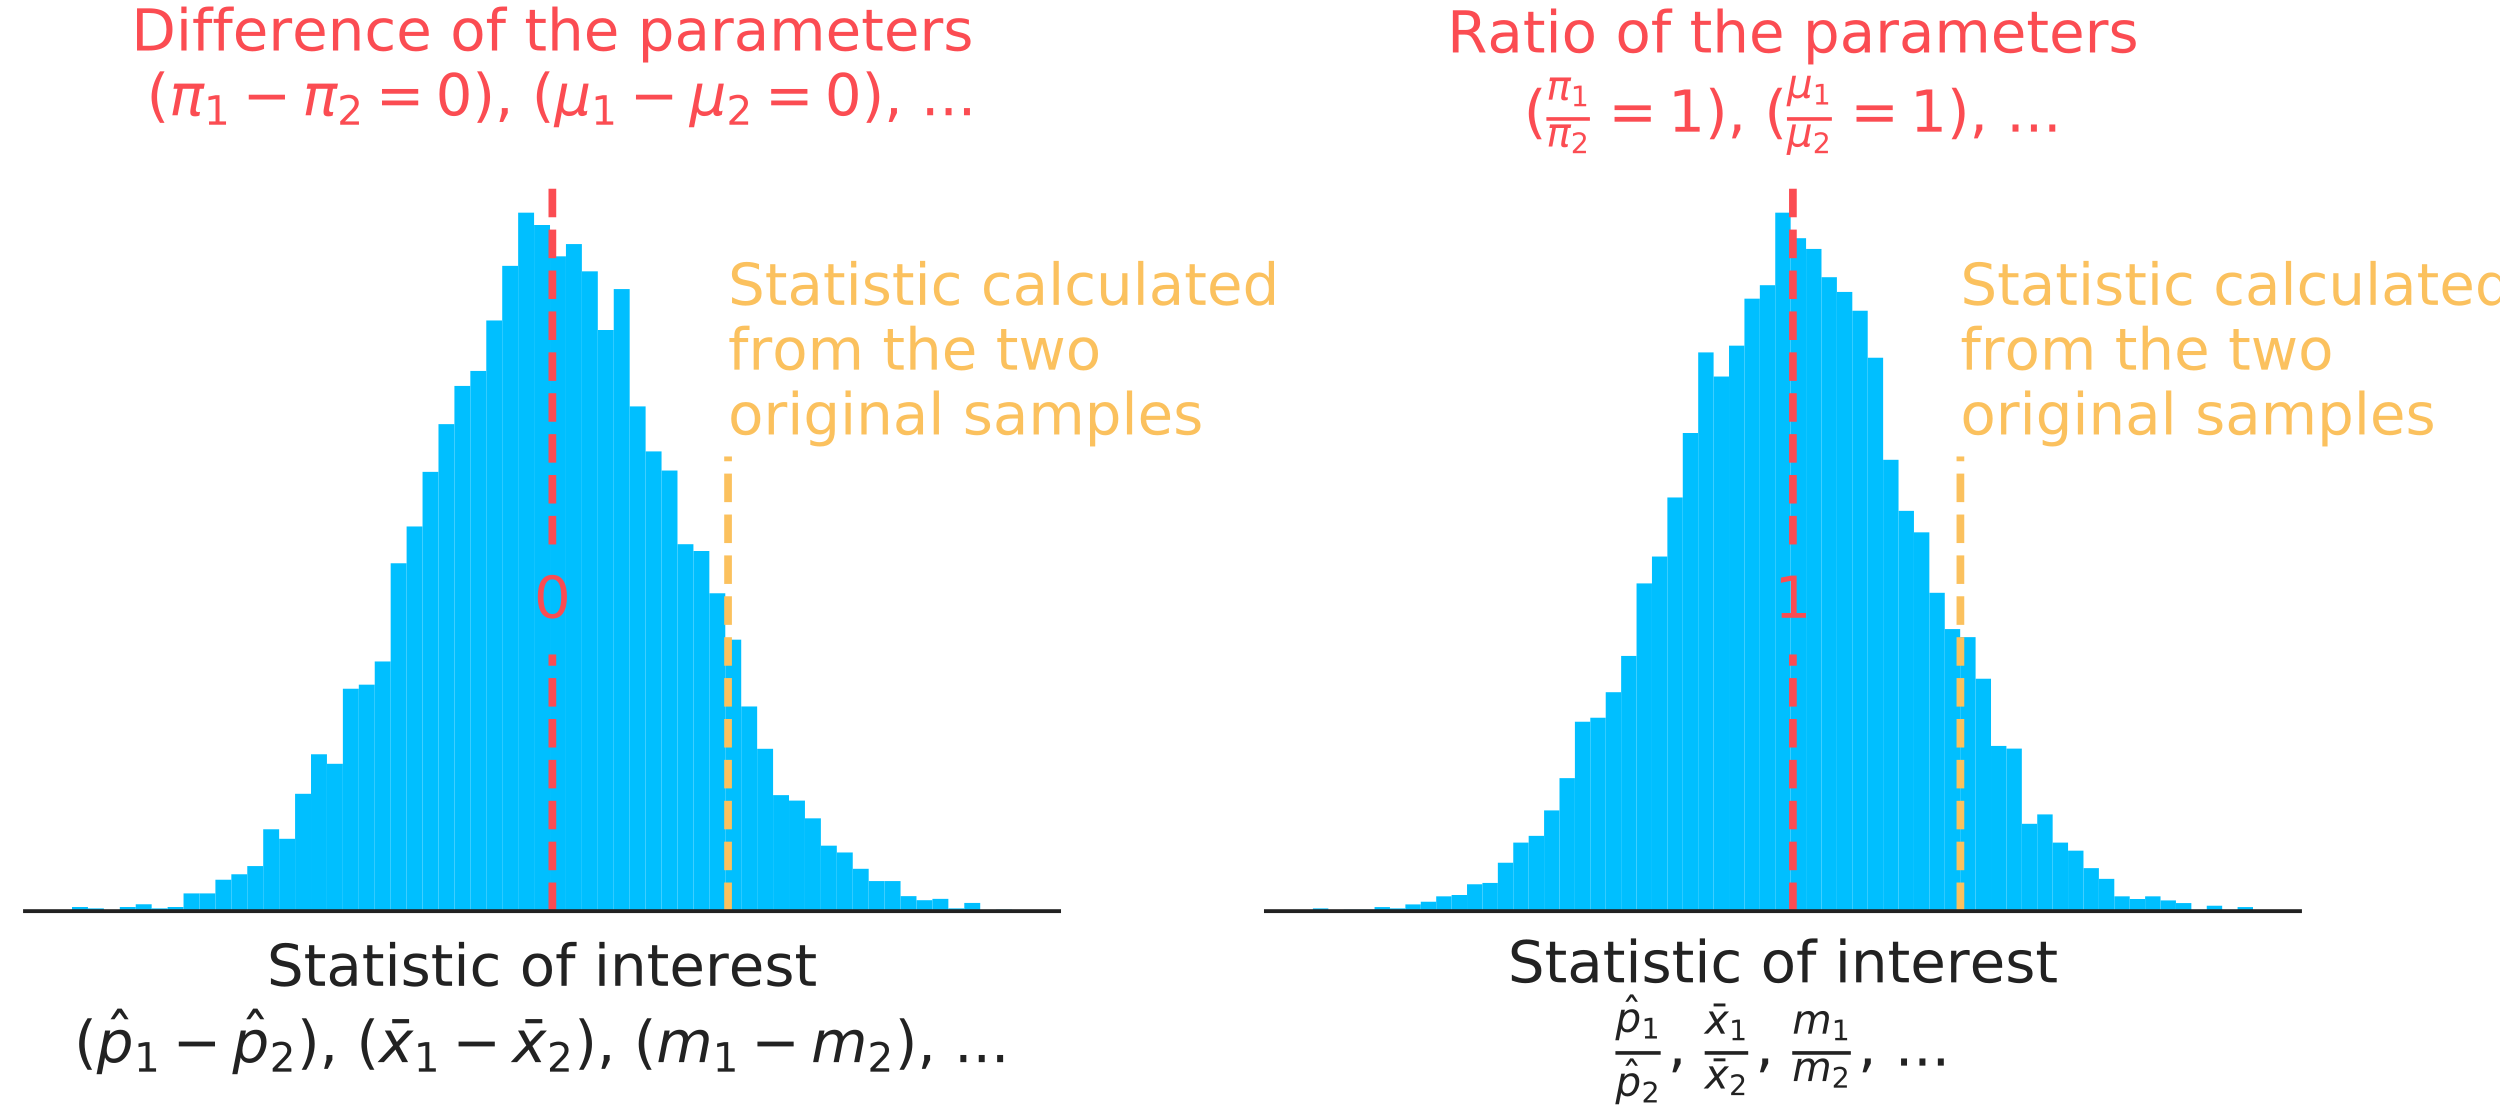 <?xml version="1.0" encoding="utf-8" standalone="no"?>
<!DOCTYPE svg PUBLIC "-//W3C//DTD SVG 1.1//EN"
  "http://www.w3.org/Graphics/SVG/1.1/DTD/svg11.dtd">
<!-- Created with matplotlib (http://matplotlib.org/) -->
<svg height="288pt" version="1.1" viewBox="0 0 648 288" width="648pt" xmlns="http://www.w3.org/2000/svg" xmlns:xlink="http://www.w3.org/1999/xlink">
 <defs>
  <style type="text/css">
*{stroke-linecap:butt;stroke-linejoin:round;}
  </style>
 </defs>
 <g id="figure_1">
  <g id="patch_1">
   <path d="M 0 288 
L 648 288 
L 648 0 
L 0 0 
z
" style="fill:none;"/>
  </g>
  <g id="axes_1">
   <g id="patch_2">
    <path d="M 6.48 236.16 
L 274.516 236.16 
L 274.516 46.08 
L 6.48 46.08 
z
" style="fill:none;"/>
   </g>
   <g id="patch_3">
    <path clip-path="url(#pf63979ae1a)" d="M 18.663 236.16 
L 22.793 236.16 
L 22.793 235.099 
L 18.663 235.099 
z
" style="fill:#00bfff;"/>
   </g>
   <g id="patch_4">
    <path clip-path="url(#pf63979ae1a)" d="M 22.793 236.16 
L 26.923 236.16 
L 26.923 235.453 
L 22.793 235.453 
z
" style="fill:#00bfff;"/>
   </g>
   <g id="patch_5">
    <path clip-path="url(#pf63979ae1a)" d="M 26.923 236.16 
L 31.053 236.16 
L 31.053 236.16 
L 26.923 236.16 
z
" style="fill:#00bfff;"/>
   </g>
   <g id="patch_6">
    <path clip-path="url(#pf63979ae1a)" d="M 31.053 236.16 
L 35.183 236.16 
L 35.183 235.099 
L 31.053 235.099 
z
" style="fill:#00bfff;"/>
   </g>
   <g id="patch_7">
    <path clip-path="url(#pf63979ae1a)" d="M 35.183 236.16 
L 39.313 236.16 
L 39.313 234.392 
L 35.183 234.392 
z
" style="fill:#00bfff;"/>
   </g>
   <g id="patch_8">
    <path clip-path="url(#pf63979ae1a)" d="M 39.313 236.16 
L 43.443 236.16 
L 43.443 235.453 
L 39.313 235.453 
z
" style="fill:#00bfff;"/>
   </g>
   <g id="patch_9">
    <path clip-path="url(#pf63979ae1a)" d="M 43.443 236.16 
L 47.573 236.16 
L 47.573 235.099 
L 43.443 235.099 
z
" style="fill:#00bfff;"/>
   </g>
   <g id="patch_10">
    <path clip-path="url(#pf63979ae1a)" d="M 47.573 236.16 
L 51.703 236.16 
L 51.703 231.564 
L 47.573 231.564 
z
" style="fill:#00bfff;"/>
   </g>
   <g id="patch_11">
    <path clip-path="url(#pf63979ae1a)" d="M 51.703 236.16 
L 55.833 236.16 
L 55.833 231.564 
L 51.703 231.564 
z
" style="fill:#00bfff;"/>
   </g>
   <g id="patch_12">
    <path clip-path="url(#pf63979ae1a)" d="M 55.833 236.16 
L 59.963 236.16 
L 59.963 228.028 
L 55.833 228.028 
z
" style="fill:#00bfff;"/>
   </g>
   <g id="patch_13">
    <path clip-path="url(#pf63979ae1a)" d="M 59.963 236.16 
L 64.093 236.16 
L 64.093 226.614 
L 59.963 226.614 
z
" style="fill:#00bfff;"/>
   </g>
   <g id="patch_14">
    <path clip-path="url(#pf63979ae1a)" d="M 64.093 236.16 
L 68.223 236.16 
L 68.223 224.492 
L 64.093 224.492 
z
" style="fill:#00bfff;"/>
   </g>
   <g id="patch_15">
    <path clip-path="url(#pf63979ae1a)" d="M 68.223 236.16 
L 72.353 236.16 
L 72.353 214.946 
L 68.223 214.946 
z
" style="fill:#00bfff;"/>
   </g>
   <g id="patch_16">
    <path clip-path="url(#pf63979ae1a)" d="M 72.353 236.16 
L 76.483 236.16 
L 76.483 217.421 
L 72.353 217.421 
z
" style="fill:#00bfff;"/>
   </g>
   <g id="patch_17">
    <path clip-path="url(#pf63979ae1a)" d="M 76.483 236.16 
L 80.613 236.16 
L 80.613 205.753 
L 76.483 205.753 
z
" style="fill:#00bfff;"/>
   </g>
   <g id="patch_18">
    <path clip-path="url(#pf63979ae1a)" d="M 80.613 236.16 
L 84.743 236.16 
L 84.743 195.499 
L 80.613 195.499 
z
" style="fill:#00bfff;"/>
   </g>
   <g id="patch_19">
    <path clip-path="url(#pf63979ae1a)" d="M 84.743 236.16 
L 88.873 236.16 
L 88.873 197.974 
L 84.743 197.974 
z
" style="fill:#00bfff;"/>
   </g>
   <g id="patch_20">
    <path clip-path="url(#pf63979ae1a)" d="M 88.873 236.16 
L 93.003 236.16 
L 93.003 178.528 
L 88.873 178.528 
z
" style="fill:#00bfff;"/>
   </g>
   <g id="patch_21">
    <path clip-path="url(#pf63979ae1a)" d="M 93.003 236.16 
L 97.133 236.16 
L 97.133 177.467 
L 93.003 177.467 
z
" style="fill:#00bfff;"/>
   </g>
   <g id="patch_22">
    <path clip-path="url(#pf63979ae1a)" d="M 97.133 236.16 
L 101.263 236.16 
L 101.263 171.456 
L 97.133 171.456 
z
" style="fill:#00bfff;"/>
   </g>
   <g id="patch_23">
    <path clip-path="url(#pf63979ae1a)" d="M 101.263 236.16 
L 105.393 236.16 
L 105.393 145.999 
L 101.263 145.999 
z
" style="fill:#00bfff;"/>
   </g>
   <g id="patch_24">
    <path clip-path="url(#pf63979ae1a)" d="M 105.393 236.16 
L 109.523 236.16 
L 109.523 136.453 
L 105.393 136.453 
z
" style="fill:#00bfff;"/>
   </g>
   <g id="patch_25">
    <path clip-path="url(#pf63979ae1a)" d="M 109.523 236.16 
L 113.653 236.16 
L 113.653 122.31 
L 109.523 122.31 
z
" style="fill:#00bfff;"/>
   </g>
   <g id="patch_26">
    <path clip-path="url(#pf63979ae1a)" d="M 113.653 236.16 
L 117.783 236.16 
L 117.783 109.935 
L 113.653 109.935 
z
" style="fill:#00bfff;"/>
   </g>
   <g id="patch_27">
    <path clip-path="url(#pf63979ae1a)" d="M 117.783 236.16 
L 121.913 236.16 
L 121.913 100.035 
L 117.783 100.035 
z
" style="fill:#00bfff;"/>
   </g>
   <g id="patch_28">
    <path clip-path="url(#pf63979ae1a)" d="M 121.913 236.16 
L 126.043 236.16 
L 126.043 96.146 
L 121.913 96.146 
z
" style="fill:#00bfff;"/>
   </g>
   <g id="patch_29">
    <path clip-path="url(#pf63979ae1a)" d="M 126.043 236.16 
L 130.173 236.16 
L 130.173 83.064 
L 126.043 83.064 
z
" style="fill:#00bfff;"/>
   </g>
   <g id="patch_30">
    <path clip-path="url(#pf63979ae1a)" d="M 130.173 236.16 
L 134.303 236.16 
L 134.303 68.921 
L 130.173 68.921 
z
" style="fill:#00bfff;"/>
   </g>
   <g id="patch_31">
    <path clip-path="url(#pf63979ae1a)" d="M 134.303 236.16 
L 138.433 236.16 
L 138.433 55.131 
L 134.303 55.131 
z
" style="fill:#00bfff;"/>
   </g>
   <g id="patch_32">
    <path clip-path="url(#pf63979ae1a)" d="M 138.433 236.16 
L 142.563 236.16 
L 142.563 58.314 
L 138.433 58.314 
z
" style="fill:#00bfff;"/>
   </g>
   <g id="patch_33">
    <path clip-path="url(#pf63979ae1a)" d="M 142.563 236.16 
L 146.693 236.16 
L 146.693 66.446 
L 142.563 66.446 
z
" style="fill:#00bfff;"/>
   </g>
   <g id="patch_34">
    <path clip-path="url(#pf63979ae1a)" d="M 146.693 236.16 
L 150.823 236.16 
L 150.823 63.264 
L 146.693 63.264 
z
" style="fill:#00bfff;"/>
   </g>
   <g id="patch_35">
    <path clip-path="url(#pf63979ae1a)" d="M 150.823 236.16 
L 154.953 236.16 
L 154.953 70.335 
L 150.823 70.335 
z
" style="fill:#00bfff;"/>
   </g>
   <g id="patch_36">
    <path clip-path="url(#pf63979ae1a)" d="M 154.953 236.16 
L 159.083 236.16 
L 159.083 85.539 
L 154.953 85.539 
z
" style="fill:#00bfff;"/>
   </g>
   <g id="patch_37">
    <path clip-path="url(#pf63979ae1a)" d="M 159.083 236.16 
L 163.213 236.16 
L 163.213 74.931 
L 159.083 74.931 
z
" style="fill:#00bfff;"/>
   </g>
   <g id="patch_38">
    <path clip-path="url(#pf63979ae1a)" d="M 163.213 236.16 
L 167.343 236.16 
L 167.343 105.339 
L 163.213 105.339 
z
" style="fill:#00bfff;"/>
   </g>
   <g id="patch_39">
    <path clip-path="url(#pf63979ae1a)" d="M 167.343 236.16 
L 171.473 236.16 
L 171.473 117.006 
L 167.343 117.006 
z
" style="fill:#00bfff;"/>
   </g>
   <g id="patch_40">
    <path clip-path="url(#pf63979ae1a)" d="M 171.473 236.16 
L 175.603 236.16 
L 175.603 121.956 
L 171.473 121.956 
z
" style="fill:#00bfff;"/>
   </g>
   <g id="patch_41">
    <path clip-path="url(#pf63979ae1a)" d="M 175.603 236.16 
L 179.733 236.16 
L 179.733 141.049 
L 175.603 141.049 
z
" style="fill:#00bfff;"/>
   </g>
   <g id="patch_42">
    <path clip-path="url(#pf63979ae1a)" d="M 179.733 236.16 
L 183.863 236.16 
L 183.863 142.817 
L 179.733 142.817 
z
" style="fill:#00bfff;"/>
   </g>
   <g id="patch_43">
    <path clip-path="url(#pf63979ae1a)" d="M 183.863 236.16 
L 187.993 236.16 
L 187.993 153.778 
L 183.863 153.778 
z
" style="fill:#00bfff;"/>
   </g>
   <g id="patch_44">
    <path clip-path="url(#pf63979ae1a)" d="M 187.993 236.16 
L 192.123 236.16 
L 192.123 165.799 
L 187.993 165.799 
z
" style="fill:#00bfff;"/>
   </g>
   <g id="patch_45">
    <path clip-path="url(#pf63979ae1a)" d="M 192.123 236.16 
L 196.253 236.16 
L 196.253 183.124 
L 192.123 183.124 
z
" style="fill:#00bfff;"/>
   </g>
   <g id="patch_46">
    <path clip-path="url(#pf63979ae1a)" d="M 196.253 236.16 
L 200.383 236.16 
L 200.383 194.085 
L 196.253 194.085 
z
" style="fill:#00bfff;"/>
   </g>
   <g id="patch_47">
    <path clip-path="url(#pf63979ae1a)" d="M 200.383 236.16 
L 204.513 236.16 
L 204.513 206.106 
L 200.383 206.106 
z
" style="fill:#00bfff;"/>
   </g>
   <g id="patch_48">
    <path clip-path="url(#pf63979ae1a)" d="M 204.513 236.16 
L 208.643 236.16 
L 208.643 207.521 
L 204.513 207.521 
z
" style="fill:#00bfff;"/>
   </g>
   <g id="patch_49">
    <path clip-path="url(#pf63979ae1a)" d="M 208.643 236.16 
L 212.773 236.16 
L 212.773 212.117 
L 208.643 212.117 
z
" style="fill:#00bfff;"/>
   </g>
   <g id="patch_50">
    <path clip-path="url(#pf63979ae1a)" d="M 212.773 236.16 
L 216.903 236.16 
L 216.903 219.189 
L 212.773 219.189 
z
" style="fill:#00bfff;"/>
   </g>
   <g id="patch_51">
    <path clip-path="url(#pf63979ae1a)" d="M 216.903 236.16 
L 221.033 236.16 
L 221.033 220.956 
L 216.903 220.956 
z
" style="fill:#00bfff;"/>
   </g>
   <g id="patch_52">
    <path clip-path="url(#pf63979ae1a)" d="M 221.033 236.16 
L 225.163 236.16 
L 225.163 225.199 
L 221.033 225.199 
z
" style="fill:#00bfff;"/>
   </g>
   <g id="patch_53">
    <path clip-path="url(#pf63979ae1a)" d="M 225.163 236.16 
L 229.293 236.16 
L 229.293 228.381 
L 225.163 228.381 
z
" style="fill:#00bfff;"/>
   </g>
   <g id="patch_54">
    <path clip-path="url(#pf63979ae1a)" d="M 229.293 236.16 
L 233.423 236.16 
L 233.423 228.381 
L 229.293 228.381 
z
" style="fill:#00bfff;"/>
   </g>
   <g id="patch_55">
    <path clip-path="url(#pf63979ae1a)" d="M 233.423 236.16 
L 237.553 236.16 
L 237.553 232.271 
L 233.423 232.271 
z
" style="fill:#00bfff;"/>
   </g>
   <g id="patch_56">
    <path clip-path="url(#pf63979ae1a)" d="M 237.553 236.16 
L 241.683 236.16 
L 241.683 233.331 
L 237.553 233.331 
z
" style="fill:#00bfff;"/>
   </g>
   <g id="patch_57">
    <path clip-path="url(#pf63979ae1a)" d="M 241.683 236.16 
L 245.813 236.16 
L 245.813 232.978 
L 241.683 232.978 
z
" style="fill:#00bfff;"/>
   </g>
   <g id="patch_58">
    <path clip-path="url(#pf63979ae1a)" d="M 245.813 236.16 
L 249.943 236.16 
L 249.943 235.453 
L 245.813 235.453 
z
" style="fill:#00bfff;"/>
   </g>
   <g id="patch_59">
    <path clip-path="url(#pf63979ae1a)" d="M 249.943 236.16 
L 254.073 236.16 
L 254.073 234.039 
L 249.943 234.039 
z
" style="fill:#00bfff;"/>
   </g>
   <g id="patch_60">
    <path clip-path="url(#pf63979ae1a)" d="M 254.073 236.16 
L 258.203 236.16 
L 258.203 236.16 
L 254.073 236.16 
z
" style="fill:#00bfff;"/>
   </g>
   <g id="patch_61">
    <path clip-path="url(#pf63979ae1a)" d="M 258.203 236.16 
L 262.333 236.16 
L 262.333 235.806 
L 258.203 235.806 
z
" style="fill:#00bfff;"/>
   </g>
   <g id="matplotlib.axis_1">
    <g id="text_1">
     <!-- Statistic of interest -->
     <defs>
      <path d="M 53.516 70.516 
L 53.516 60.891 
Q 47.906 63.578 42.922 64.891 
Q 37.938 66.219 33.297 66.219 
Q 25.25 66.219 20.875 63.094 
Q 16.5 59.969 16.5 54.203 
Q 16.5 49.359 19.406 46.891 
Q 22.312 44.438 30.422 42.922 
L 36.375 41.703 
Q 47.406 39.594 52.656 34.297 
Q 57.906 29 57.906 20.125 
Q 57.906 9.516 50.797 4.047 
Q 43.703 -1.422 29.984 -1.422 
Q 24.812 -1.422 18.969 -0.25 
Q 13.141 0.922 6.891 3.219 
L 6.891 13.375 
Q 12.891 10.016 18.656 8.297 
Q 24.422 6.594 29.984 6.594 
Q 38.422 6.594 43.016 9.906 
Q 47.609 13.234 47.609 19.391 
Q 47.609 24.75 44.312 27.781 
Q 41.016 30.812 33.5 32.328 
L 27.484 33.5 
Q 16.453 35.688 11.516 40.375 
Q 6.594 45.062 6.594 53.422 
Q 6.594 63.094 13.406 68.656 
Q 20.219 74.219 32.172 74.219 
Q 37.312 74.219 42.625 73.281 
Q 47.953 72.359 53.516 70.516 
z
" id="DejaVuSans-53"/>
      <path d="M 18.312 70.219 
L 18.312 54.688 
L 36.812 54.688 
L 36.812 47.703 
L 18.312 47.703 
L 18.312 18.016 
Q 18.312 11.328 20.141 9.422 
Q 21.969 7.516 27.594 7.516 
L 36.812 7.516 
L 36.812 0 
L 27.594 0 
Q 17.188 0 13.234 3.875 
Q 9.281 7.766 9.281 18.016 
L 9.281 47.703 
L 2.688 47.703 
L 2.688 54.688 
L 9.281 54.688 
L 9.281 70.219 
z
" id="DejaVuSans-74"/>
      <path d="M 34.281 27.484 
Q 23.391 27.484 19.188 25 
Q 14.984 22.516 14.984 16.5 
Q 14.984 11.719 18.141 8.906 
Q 21.297 6.109 26.703 6.109 
Q 34.188 6.109 38.703 11.406 
Q 43.219 16.703 43.219 25.484 
L 43.219 27.484 
z
M 52.203 31.203 
L 52.203 0 
L 43.219 0 
L 43.219 8.297 
Q 40.141 3.328 35.547 0.953 
Q 30.953 -1.422 24.312 -1.422 
Q 15.922 -1.422 10.953 3.297 
Q 6 8.016 6 15.922 
Q 6 25.141 12.172 29.828 
Q 18.359 34.516 30.609 34.516 
L 43.219 34.516 
L 43.219 35.406 
Q 43.219 41.609 39.141 45 
Q 35.062 48.391 27.688 48.391 
Q 23 48.391 18.547 47.266 
Q 14.109 46.141 10.016 43.891 
L 10.016 52.203 
Q 14.938 54.109 19.578 55.047 
Q 24.219 56 28.609 56 
Q 40.484 56 46.344 49.844 
Q 52.203 43.703 52.203 31.203 
z
" id="DejaVuSans-61"/>
      <path d="M 9.422 54.688 
L 18.406 54.688 
L 18.406 0 
L 9.422 0 
z
M 9.422 75.984 
L 18.406 75.984 
L 18.406 64.594 
L 9.422 64.594 
z
" id="DejaVuSans-69"/>
      <path d="M 44.281 53.078 
L 44.281 44.578 
Q 40.484 46.531 36.375 47.5 
Q 32.281 48.484 27.875 48.484 
Q 21.188 48.484 17.844 46.438 
Q 14.5 44.391 14.5 40.281 
Q 14.5 37.156 16.891 35.375 
Q 19.281 33.594 26.516 31.984 
L 29.594 31.297 
Q 39.156 29.25 43.188 25.516 
Q 47.219 21.781 47.219 15.094 
Q 47.219 7.469 41.188 3.016 
Q 35.156 -1.422 24.609 -1.422 
Q 20.219 -1.422 15.453 -0.562 
Q 10.688 0.297 5.422 2 
L 5.422 11.281 
Q 10.406 8.688 15.234 7.391 
Q 20.062 6.109 24.812 6.109 
Q 31.156 6.109 34.562 8.281 
Q 37.984 10.453 37.984 14.406 
Q 37.984 18.062 35.516 20.016 
Q 33.062 21.969 24.703 23.781 
L 21.578 24.516 
Q 13.234 26.266 9.516 29.906 
Q 5.812 33.547 5.812 39.891 
Q 5.812 47.609 11.281 51.797 
Q 16.75 56 26.812 56 
Q 31.781 56 36.172 55.266 
Q 40.578 54.547 44.281 53.078 
z
" id="DejaVuSans-73"/>
      <path d="M 48.781 52.594 
L 48.781 44.188 
Q 44.969 46.297 41.141 47.344 
Q 37.312 48.391 33.406 48.391 
Q 24.656 48.391 19.812 42.844 
Q 14.984 37.312 14.984 27.297 
Q 14.984 17.281 19.812 11.734 
Q 24.656 6.203 33.406 6.203 
Q 37.312 6.203 41.141 7.25 
Q 44.969 8.297 48.781 10.406 
L 48.781 2.094 
Q 45.016 0.344 40.984 -0.531 
Q 36.969 -1.422 32.422 -1.422 
Q 20.062 -1.422 12.781 6.344 
Q 5.516 14.109 5.516 27.297 
Q 5.516 40.672 12.859 48.328 
Q 20.219 56 33.016 56 
Q 37.156 56 41.109 55.141 
Q 45.062 54.297 48.781 52.594 
z
" id="DejaVuSans-63"/>
      <path id="DejaVuSans-20"/>
      <path d="M 30.609 48.391 
Q 23.391 48.391 19.188 42.75 
Q 14.984 37.109 14.984 27.297 
Q 14.984 17.484 19.156 11.844 
Q 23.344 6.203 30.609 6.203 
Q 37.797 6.203 41.984 11.859 
Q 46.188 17.531 46.188 27.297 
Q 46.188 37.016 41.984 42.703 
Q 37.797 48.391 30.609 48.391 
z
M 30.609 56 
Q 42.328 56 49.016 48.375 
Q 55.719 40.766 55.719 27.297 
Q 55.719 13.875 49.016 6.219 
Q 42.328 -1.422 30.609 -1.422 
Q 18.844 -1.422 12.172 6.219 
Q 5.516 13.875 5.516 27.297 
Q 5.516 40.766 12.172 48.375 
Q 18.844 56 30.609 56 
z
" id="DejaVuSans-6f"/>
      <path d="M 37.109 75.984 
L 37.109 68.5 
L 28.516 68.5 
Q 23.688 68.5 21.797 66.547 
Q 19.922 64.594 19.922 59.516 
L 19.922 54.688 
L 34.719 54.688 
L 34.719 47.703 
L 19.922 47.703 
L 19.922 0 
L 10.891 0 
L 10.891 47.703 
L 2.297 47.703 
L 2.297 54.688 
L 10.891 54.688 
L 10.891 58.5 
Q 10.891 67.625 15.141 71.797 
Q 19.391 75.984 28.609 75.984 
z
" id="DejaVuSans-66"/>
      <path d="M 54.891 33.016 
L 54.891 0 
L 45.906 0 
L 45.906 32.719 
Q 45.906 40.484 42.875 44.328 
Q 39.844 48.188 33.797 48.188 
Q 26.516 48.188 22.312 43.547 
Q 18.109 38.922 18.109 30.906 
L 18.109 0 
L 9.078 0 
L 9.078 54.688 
L 18.109 54.688 
L 18.109 46.188 
Q 21.344 51.125 25.703 53.562 
Q 30.078 56 35.797 56 
Q 45.219 56 50.047 50.172 
Q 54.891 44.344 54.891 33.016 
z
" id="DejaVuSans-6e"/>
      <path d="M 56.203 29.594 
L 56.203 25.203 
L 14.891 25.203 
Q 15.484 15.922 20.484 11.062 
Q 25.484 6.203 34.422 6.203 
Q 39.594 6.203 44.453 7.469 
Q 49.312 8.734 54.109 11.281 
L 54.109 2.781 
Q 49.266 0.734 44.188 -0.344 
Q 39.109 -1.422 33.891 -1.422 
Q 20.797 -1.422 13.156 6.188 
Q 5.516 13.812 5.516 26.812 
Q 5.516 40.234 12.766 48.109 
Q 20.016 56 32.328 56 
Q 43.359 56 49.781 48.891 
Q 56.203 41.797 56.203 29.594 
z
M 47.219 32.234 
Q 47.125 39.594 43.094 43.984 
Q 39.062 48.391 32.422 48.391 
Q 24.906 48.391 20.391 44.141 
Q 15.875 39.891 15.188 32.172 
z
" id="DejaVuSans-65"/>
      <path d="M 41.109 46.297 
Q 39.594 47.172 37.812 47.578 
Q 36.031 48 33.891 48 
Q 26.266 48 22.188 43.047 
Q 18.109 38.094 18.109 28.812 
L 18.109 0 
L 9.078 0 
L 9.078 54.688 
L 18.109 54.688 
L 18.109 46.188 
Q 20.953 51.172 25.484 53.578 
Q 30.031 56 36.531 56 
Q 37.453 56 38.578 55.875 
Q 39.703 55.766 41.062 55.516 
z
" id="DejaVuSans-72"/>
     </defs>
     <g style="fill:#222222;" transform="translate(69.191 255.527)scale(0.15 -0.15)">
      <use xlink:href="#DejaVuSans-53"/>
      <use x="63.477" xlink:href="#DejaVuSans-74"/>
      <use x="102.686" xlink:href="#DejaVuSans-61"/>
      <use x="163.965" xlink:href="#DejaVuSans-74"/>
      <use x="203.174" xlink:href="#DejaVuSans-69"/>
      <use x="230.957" xlink:href="#DejaVuSans-73"/>
      <use x="283.057" xlink:href="#DejaVuSans-74"/>
      <use x="322.266" xlink:href="#DejaVuSans-69"/>
      <use x="350.049" xlink:href="#DejaVuSans-63"/>
      <use x="405.029" xlink:href="#DejaVuSans-20"/>
      <use x="436.816" xlink:href="#DejaVuSans-6f"/>
      <use x="497.998" xlink:href="#DejaVuSans-66"/>
      <use x="533.203" xlink:href="#DejaVuSans-20"/>
      <use x="564.99" xlink:href="#DejaVuSans-69"/>
      <use x="592.773" xlink:href="#DejaVuSans-6e"/>
      <use x="656.152" xlink:href="#DejaVuSans-74"/>
      <use x="695.361" xlink:href="#DejaVuSans-65"/>
      <use x="756.885" xlink:href="#DejaVuSans-72"/>
      <use x="797.967" xlink:href="#DejaVuSans-65"/>
      <use x="859.49" xlink:href="#DejaVuSans-73"/>
      <use x="911.59" xlink:href="#DejaVuSans-74"/>
     </g>
     <!-- $(\hat{p}_1-\hat{p}_2)$, $(\bar{x}_1-\bar{x}_2)$, $(m_1-m_2)$, ... -->
     <defs>
      <path d="M 31 75.875 
Q 24.469 64.656 21.281 53.656 
Q 18.109 42.672 18.109 31.391 
Q 18.109 20.125 21.312 9.062 
Q 24.516 -2 31 -13.188 
L 23.188 -13.188 
Q 15.875 -1.703 12.234 9.375 
Q 8.594 20.453 8.594 31.391 
Q 8.594 42.281 12.203 53.312 
Q 15.828 64.359 23.188 75.875 
z
" id="DejaVuSans-28"/>
      <path d="M -28.609 79.984 
L -21.391 79.984 
L -9.422 61.625 
L -16.219 61.625 
L -25 73.578 
L -33.797 61.625 
L -40.578 61.625 
z
M -25 56 
z
" id="DejaVuSans-302"/>
      <path d="M 49.609 33.688 
Q 49.609 40.875 46.484 44.672 
Q 43.359 48.484 37.5 48.484 
Q 33.5 48.484 29.859 46.438 
Q 26.219 44.391 23.391 40.484 
Q 20.609 36.625 18.938 31.156 
Q 17.281 25.688 17.281 20.312 
Q 17.281 13.484 20.406 9.797 
Q 23.531 6.109 29.297 6.109 
Q 33.547 6.109 37.188 8.109 
Q 40.828 10.109 43.406 13.922 
Q 46.188 17.922 47.891 23.344 
Q 49.609 28.766 49.609 33.688 
z
M 21.781 46.391 
Q 25.391 51.125 30.297 53.562 
Q 35.203 56 41.219 56 
Q 49.609 56 54.25 50.5 
Q 58.891 45.016 58.891 35.109 
Q 58.891 27 56 19.656 
Q 53.125 12.312 47.703 6.5 
Q 44.094 2.641 39.547 0.609 
Q 35.016 -1.422 29.984 -1.422 
Q 24.172 -1.422 20.219 1 
Q 16.266 3.422 14.312 8.203 
L 8.688 -20.797 
L -0.297 -20.797 
L 14.406 54.688 
L 23.391 54.688 
z
" id="DejaVuSans-Oblique-70"/>
      <path d="M 12.406 8.297 
L 28.516 8.297 
L 28.516 63.922 
L 10.984 60.406 
L 10.984 69.391 
L 28.422 72.906 
L 38.281 72.906 
L 38.281 8.297 
L 54.391 8.297 
L 54.391 0 
L 12.406 0 
z
" id="DejaVuSans-31"/>
      <path d="M 10.594 35.5 
L 73.188 35.5 
L 73.188 27.203 
L 10.594 27.203 
z
" id="DejaVuSans-2212"/>
      <path d="M 19.188 8.297 
L 53.609 8.297 
L 53.609 0 
L 7.328 0 
L 7.328 8.297 
Q 12.938 14.109 22.625 23.891 
Q 32.328 33.688 34.812 36.531 
Q 39.547 41.844 41.422 45.531 
Q 43.312 49.219 43.312 52.781 
Q 43.312 58.594 39.234 62.25 
Q 35.156 65.922 28.609 65.922 
Q 23.969 65.922 18.812 64.312 
Q 13.672 62.703 7.812 59.422 
L 7.812 69.391 
Q 13.766 71.781 18.938 73 
Q 24.125 74.219 28.422 74.219 
Q 39.75 74.219 46.484 68.547 
Q 53.219 62.891 53.219 53.422 
Q 53.219 48.922 51.531 44.891 
Q 49.859 40.875 45.406 35.406 
Q 44.188 33.984 37.641 27.219 
Q 31.109 20.453 19.188 8.297 
z
" id="DejaVuSans-32"/>
      <path d="M 8.016 75.875 
L 15.828 75.875 
Q 23.141 64.359 26.781 53.312 
Q 30.422 42.281 30.422 31.391 
Q 30.422 20.453 26.781 9.375 
Q 23.141 -1.703 15.828 -13.188 
L 8.016 -13.188 
Q 14.5 -2 17.703 9.062 
Q 20.906 20.125 20.906 31.391 
Q 20.906 42.672 17.703 53.656 
Q 14.5 64.656 8.016 75.875 
z
" id="DejaVuSans-29"/>
      <path d="M 11.719 12.406 
L 22.016 12.406 
L 22.016 4 
L 14.016 -11.625 
L 7.719 -11.625 
L 11.719 4 
z
" id="DejaVuSans-2c"/>
      <path d="M -39.344 74.516 
L -10.156 74.516 
L -10.156 67.281 
L -39.344 67.281 
z
" id="DejaVuSans-304"/>
      <path d="M 60.016 54.688 
L 34.906 27.875 
L 50.297 0 
L 39.984 0 
L 28.422 21.688 
L 8.297 0 
L -2.594 0 
L 24.312 28.812 
L 10.016 54.688 
L 20.312 54.688 
L 30.812 34.906 
L 49.125 54.688 
z
" id="DejaVuSans-Oblique-78"/>
      <path d="M 89.797 33.016 
L 83.406 0 
L 74.422 0 
L 80.719 32.719 
Q 81.109 34.812 81.297 36.328 
Q 81.5 37.844 81.5 38.922 
Q 81.5 43.312 79.047 45.75 
Q 76.609 48.188 72.219 48.188 
Q 65.672 48.188 60.547 43.281 
Q 55.422 38.375 53.906 30.516 
L 47.906 0 
L 38.922 0 
L 45.312 32.719 
Q 45.703 34.516 45.891 36.047 
Q 46.094 37.594 46.094 38.812 
Q 46.094 43.266 43.656 45.719 
Q 41.219 48.188 36.922 48.188 
Q 30.281 48.188 25.141 43.281 
Q 20.016 38.375 18.5 30.516 
L 12.5 0 
L 3.516 0 
L 14.203 54.688 
L 23.188 54.688 
L 21.484 46.188 
Q 25.141 50.984 30.047 53.484 
Q 34.969 56 40.578 56 
Q 46.531 56 50.359 52.875 
Q 54.203 49.75 54.984 44.188 
Q 59.078 49.953 64.469 52.969 
Q 69.875 56 75.875 56 
Q 82.906 56 86.734 51.953 
Q 90.578 47.906 90.578 40.484 
Q 90.578 38.875 90.375 36.938 
Q 90.188 35.016 89.797 33.016 
z
" id="DejaVuSans-Oblique-6d"/>
      <path d="M 10.688 12.406 
L 21 12.406 
L 21 0 
L 10.688 0 
z
" id="DejaVuSans-2e"/>
     </defs>
     <g style="fill:#222222;" transform="translate(19.223 275.387)scale(0.15 -0.15)">
      <use transform="translate(0 0.516)" xlink:href="#DejaVuSans-28"/>
      <use transform="translate(103.461 13.016)" xlink:href="#DejaVuSans-302"/>
      <use transform="translate(39.014 0.516)" xlink:href="#DejaVuSans-Oblique-70"/>
      <use transform="translate(103.447 -15.891)scale(0.7)" xlink:href="#DejaVuSans-31"/>
      <use transform="translate(170.2 0.516)" xlink:href="#DejaVuSans-2212"/>
      <use transform="translate(337.919 13.016)" xlink:href="#DejaVuSans-302"/>
      <use transform="translate(273.472 0.516)" xlink:href="#DejaVuSans-Oblique-70"/>
      <use transform="translate(337.905 -15.891)scale(0.7)" xlink:href="#DejaVuSans-32"/>
      <use transform="translate(385.176 0.516)" xlink:href="#DejaVuSans-29"/>
      <use transform="translate(424.189 0.516)" xlink:href="#DejaVuSans-2c"/>
      <use transform="translate(455.977 0.516)" xlink:href="#DejaVuSans-20"/>
      <use transform="translate(487.764 0.516)" xlink:href="#DejaVuSans-28"/>
      <use transform="translate(588.916 0.422)" xlink:href="#DejaVuSans-304"/>
      <use transform="translate(526.777 0.516)" xlink:href="#DejaVuSans-Oblique-78"/>
      <use transform="translate(586.914 -15.891)scale(0.7)" xlink:href="#DejaVuSans-31"/>
      <use transform="translate(653.667 0.516)" xlink:href="#DejaVuSans-2212"/>
      <use transform="translate(819.077 0.422)" xlink:href="#DejaVuSans-304"/>
      <use transform="translate(756.938 0.516)" xlink:href="#DejaVuSans-Oblique-78"/>
      <use transform="translate(817.075 -15.891)scale(0.7)" xlink:href="#DejaVuSans-32"/>
      <use transform="translate(864.346 0.516)" xlink:href="#DejaVuSans-29"/>
      <use transform="translate(903.359 0.516)" xlink:href="#DejaVuSans-2c"/>
      <use transform="translate(935.146 0.516)" xlink:href="#DejaVuSans-20"/>
      <use transform="translate(966.934 0.516)" xlink:href="#DejaVuSans-28"/>
      <use transform="translate(1005.947 0.516)" xlink:href="#DejaVuSans-Oblique-6d"/>
      <use transform="translate(1103.359 -15.891)scale(0.7)" xlink:href="#DejaVuSans-31"/>
      <use transform="translate(1170.112 0.516)" xlink:href="#DejaVuSans-2212"/>
      <use transform="translate(1273.384 0.516)" xlink:href="#DejaVuSans-Oblique-6d"/>
      <use transform="translate(1370.796 -15.891)scale(0.7)" xlink:href="#DejaVuSans-32"/>
      <use transform="translate(1418.066 0.516)" xlink:href="#DejaVuSans-29"/>
      <use transform="translate(1457.08 0.516)" xlink:href="#DejaVuSans-2c"/>
      <use transform="translate(1488.867 0.516)" xlink:href="#DejaVuSans-20"/>
      <use transform="translate(1520.654 0.516)" xlink:href="#DejaVuSans-2e"/>
      <use transform="translate(1552.441 0.516)" xlink:href="#DejaVuSans-2e"/>
      <use transform="translate(1584.229 0.516)" xlink:href="#DejaVuSans-2e"/>
     </g>
    </g>
   </g>
   <g id="matplotlib.axis_2"/>
   <g id="line2d_1">
    <path clip-path="url(#pf63979ae1a)" d="M 143.175 236.16 
L 143.175 169.632 
" style="fill:none;stroke:#fb4c52;stroke-dasharray:7.4,3.2;stroke-dashoffset:0;stroke-width:2;"/>
   </g>
   <g id="line2d_2">
    <path clip-path="url(#pf63979ae1a)" d="M 143.175 141.12 
L 143.175 46.08 
" style="fill:none;stroke:#fb4c52;stroke-dasharray:7.4,3.2;stroke-dashoffset:0;stroke-width:2;"/>
   </g>
   <g id="line2d_3">
    <path clip-path="url(#pf63979ae1a)" d="M 188.711 236.16 
L 188.711 118.31 
" style="fill:none;stroke:#fbc15e;stroke-dasharray:7.4,3.2;stroke-dashoffset:0;stroke-width:2;"/>
   </g>
   <g id="patch_62">
    <path d="M 6.48 236.16 
L 274.516 236.16 
" style="fill:none;stroke:#222222;stroke-linecap:square;stroke-linejoin:miter;"/>
   </g>
   <g id="text_2">
    <!-- 0 -->
    <defs>
     <path d="M 31.781 66.406 
Q 24.172 66.406 20.328 58.906 
Q 16.5 51.422 16.5 36.375 
Q 16.5 21.391 20.328 13.891 
Q 24.172 6.391 31.781 6.391 
Q 39.453 6.391 43.281 13.891 
Q 47.125 21.391 47.125 36.375 
Q 47.125 51.422 43.281 58.906 
Q 39.453 66.406 31.781 66.406 
z
M 31.781 74.219 
Q 44.047 74.219 50.516 64.516 
Q 56.984 54.828 56.984 36.375 
Q 56.984 17.969 50.516 8.266 
Q 44.047 -1.422 31.781 -1.422 
Q 19.531 -1.422 13.062 8.266 
Q 6.594 17.969 6.594 36.375 
Q 6.594 54.828 13.062 64.516 
Q 19.531 74.219 31.781 74.219 
z
" id="DejaVuSans-30"/>
    </defs>
    <g style="fill:#fb4c52;" transform="translate(138.403 160.128)scale(0.15 -0.15)">
     <use xlink:href="#DejaVuSans-30"/>
    </g>
   </g>
   <g id="text_3">
    <!-- Difference of the parameters -->
    <defs>
     <path d="M 19.672 64.797 
L 19.672 8.109 
L 31.594 8.109 
Q 46.688 8.109 53.688 14.938 
Q 60.688 21.781 60.688 36.531 
Q 60.688 51.172 53.688 57.984 
Q 46.688 64.797 31.594 64.797 
z
M 9.812 72.906 
L 30.078 72.906 
Q 51.266 72.906 61.172 64.094 
Q 71.094 55.281 71.094 36.531 
Q 71.094 17.672 61.125 8.828 
Q 51.172 0 30.078 0 
L 9.812 0 
z
" id="DejaVuSans-44"/>
     <path d="M 54.891 33.016 
L 54.891 0 
L 45.906 0 
L 45.906 32.719 
Q 45.906 40.484 42.875 44.328 
Q 39.844 48.188 33.797 48.188 
Q 26.516 48.188 22.312 43.547 
Q 18.109 38.922 18.109 30.906 
L 18.109 0 
L 9.078 0 
L 9.078 75.984 
L 18.109 75.984 
L 18.109 46.188 
Q 21.344 51.125 25.703 53.562 
Q 30.078 56 35.797 56 
Q 45.219 56 50.047 50.172 
Q 54.891 44.344 54.891 33.016 
z
" id="DejaVuSans-68"/>
     <path d="M 18.109 8.203 
L 18.109 -20.797 
L 9.078 -20.797 
L 9.078 54.688 
L 18.109 54.688 
L 18.109 46.391 
Q 20.953 51.266 25.266 53.625 
Q 29.594 56 35.594 56 
Q 45.562 56 51.781 48.094 
Q 58.016 40.188 58.016 27.297 
Q 58.016 14.406 51.781 6.484 
Q 45.562 -1.422 35.594 -1.422 
Q 29.594 -1.422 25.266 0.953 
Q 20.953 3.328 18.109 8.203 
z
M 48.688 27.297 
Q 48.688 37.203 44.609 42.844 
Q 40.531 48.484 33.406 48.484 
Q 26.266 48.484 22.188 42.844 
Q 18.109 37.203 18.109 27.297 
Q 18.109 17.391 22.188 11.75 
Q 26.266 6.109 33.406 6.109 
Q 40.531 6.109 44.609 11.75 
Q 48.688 17.391 48.688 27.297 
z
" id="DejaVuSans-70"/>
     <path d="M 52 44.188 
Q 55.375 50.25 60.062 53.125 
Q 64.75 56 71.094 56 
Q 79.641 56 84.281 50.016 
Q 88.922 44.047 88.922 33.016 
L 88.922 0 
L 79.891 0 
L 79.891 32.719 
Q 79.891 40.578 77.094 44.375 
Q 74.312 48.188 68.609 48.188 
Q 61.625 48.188 57.562 43.547 
Q 53.516 38.922 53.516 30.906 
L 53.516 0 
L 44.484 0 
L 44.484 32.719 
Q 44.484 40.625 41.703 44.406 
Q 38.922 48.188 33.109 48.188 
Q 26.219 48.188 22.156 43.531 
Q 18.109 38.875 18.109 30.906 
L 18.109 0 
L 9.078 0 
L 9.078 54.688 
L 18.109 54.688 
L 18.109 46.188 
Q 21.188 51.219 25.484 53.609 
Q 29.781 56 35.688 56 
Q 41.656 56 45.828 52.969 
Q 50 49.953 52 44.188 
z
" id="DejaVuSans-6d"/>
    </defs>
    <g style="fill:#fb4c52;" transform="translate(34.043 13.094)scale(0.15 -0.15)">
     <use xlink:href="#DejaVuSans-44"/>
     <use x="77.002" xlink:href="#DejaVuSans-69"/>
     <use x="104.785" xlink:href="#DejaVuSans-66"/>
     <use x="139.99" xlink:href="#DejaVuSans-66"/>
     <use x="175.195" xlink:href="#DejaVuSans-65"/>
     <use x="236.719" xlink:href="#DejaVuSans-72"/>
     <use x="277.801" xlink:href="#DejaVuSans-65"/>
     <use x="339.324" xlink:href="#DejaVuSans-6e"/>
     <use x="402.703" xlink:href="#DejaVuSans-63"/>
     <use x="457.684" xlink:href="#DejaVuSans-65"/>
     <use x="519.207" xlink:href="#DejaVuSans-20"/>
     <use x="550.994" xlink:href="#DejaVuSans-6f"/>
     <use x="612.176" xlink:href="#DejaVuSans-66"/>
     <use x="647.381" xlink:href="#DejaVuSans-20"/>
     <use x="679.168" xlink:href="#DejaVuSans-74"/>
     <use x="718.377" xlink:href="#DejaVuSans-68"/>
     <use x="781.756" xlink:href="#DejaVuSans-65"/>
     <use x="843.279" xlink:href="#DejaVuSans-20"/>
     <use x="875.066" xlink:href="#DejaVuSans-70"/>
     <use x="938.543" xlink:href="#DejaVuSans-61"/>
     <use x="999.822" xlink:href="#DejaVuSans-72"/>
     <use x="1040.936" xlink:href="#DejaVuSans-61"/>
     <use x="1102.215" xlink:href="#DejaVuSans-6d"/>
     <use x="1199.627" xlink:href="#DejaVuSans-65"/>
     <use x="1261.15" xlink:href="#DejaVuSans-74"/>
     <use x="1300.359" xlink:href="#DejaVuSans-65"/>
     <use x="1361.883" xlink:href="#DejaVuSans-72"/>
     <use x="1402.996" xlink:href="#DejaVuSans-73"/>
    </g>
    <!--  ($\pi_1-\pi_2=0$), ($\mu_1-\mu_2=0$), ... -->
    <defs>
     <path d="M 9.125 54.688 
L 61.531 54.688 
L 59.766 45.703 
L 52.875 45.703 
L 46.344 12.109 
Q 45.656 8.594 46.578 7.031 
Q 47.469 5.516 50.141 5.516 
Q 50.875 5.516 51.953 5.672 
Q 53.078 5.766 53.422 5.812 
L 52.156 -0.688 
Q 50.344 -1.312 48.484 -1.609 
Q 46.578 -1.906 44.781 -1.906 
Q 38.922 -1.906 37.312 1.266 
Q 35.688 4.5 37.359 13.094 
L 43.703 45.703 
L 23.531 45.703 
L 14.656 0 
L 5.469 0 
L 14.359 45.703 
L 7.375 45.703 
z
" id="DejaVuSans-Oblique-3c0"/>
     <path d="M 10.594 45.406 
L 73.188 45.406 
L 73.188 37.203 
L 10.594 37.203 
z
M 10.594 25.484 
L 73.188 25.484 
L 73.188 17.188 
L 10.594 17.188 
z
" id="DejaVuSans-3d"/>
     <path d="M -1.312 -20.797 
L 13.375 54.688 
L 22.406 54.688 
L 15.766 20.656 
Q 15.578 19.625 15.422 18.359 
Q 15.281 17.094 15.281 15.828 
Q 15.281 11.281 18.141 8.828 
Q 21 6.391 26.312 6.391 
Q 33.547 6.391 37.984 10.484 
Q 42.438 14.594 44 22.797 
L 50.203 54.688 
L 59.188 54.688 
L 51.031 12.641 
Q 50.828 11.719 50.75 11.031 
Q 50.688 10.359 50.688 9.812 
Q 50.688 8.297 51.297 7.594 
Q 51.906 6.891 53.219 6.891 
Q 53.719 6.891 54.562 7.125 
Q 55.422 7.375 56.984 8.016 
L 55.609 0.781 
Q 53.469 -0.297 51.516 -0.859 
Q 49.562 -1.422 47.703 -1.422 
Q 44.484 -1.422 42.656 0.625 
Q 40.828 2.688 40.828 6.297 
Q 38.094 2.391 34.297 0.484 
Q 30.516 -1.422 25.391 -1.422 
Q 20.844 -1.422 17.453 0.672 
Q 14.062 2.781 12.984 6.203 
L 7.719 -20.797 
z
" id="DejaVuSans-Oblique-3bc"/>
    </defs>
    <g style="fill:#fb4c52;" transform="translate(33.225 29.893)scale(0.15 -0.15)">
     <use transform="translate(0 0.125)" xlink:href="#DejaVuSans-20"/>
     <use transform="translate(31.787 0.125)" xlink:href="#DejaVuSans-28"/>
     <use transform="translate(70.801 0.125)" xlink:href="#DejaVuSans-Oblique-3c0"/>
     <use transform="translate(131.006 -16.281)scale(0.7)" xlink:href="#DejaVuSans-31"/>
     <use transform="translate(197.759 0.125)" xlink:href="#DejaVuSans-2212"/>
     <use transform="translate(301.03 0.125)" xlink:href="#DejaVuSans-Oblique-3c0"/>
     <use transform="translate(361.235 -16.281)scale(0.7)" xlink:href="#DejaVuSans-32"/>
     <use transform="translate(427.988 0.125)" xlink:href="#DejaVuSans-3d"/>
     <use transform="translate(531.26 0.125)" xlink:href="#DejaVuSans-30"/>
     <use transform="translate(594.883 0.125)" xlink:href="#DejaVuSans-29"/>
     <use transform="translate(633.896 0.125)" xlink:href="#DejaVuSans-2c"/>
     <use transform="translate(665.684 0.125)" xlink:href="#DejaVuSans-20"/>
     <use transform="translate(697.471 0.125)" xlink:href="#DejaVuSans-28"/>
     <use transform="translate(736.484 0.125)" xlink:href="#DejaVuSans-Oblique-3bc"/>
     <use transform="translate(800.107 -16.281)scale(0.7)" xlink:href="#DejaVuSans-31"/>
     <use transform="translate(866.86 0.125)" xlink:href="#DejaVuSans-2212"/>
     <use transform="translate(970.132 0.125)" xlink:href="#DejaVuSans-Oblique-3bc"/>
     <use transform="translate(1033.755 -16.281)scale(0.7)" xlink:href="#DejaVuSans-32"/>
     <use transform="translate(1100.508 0.125)" xlink:href="#DejaVuSans-3d"/>
     <use transform="translate(1203.779 0.125)" xlink:href="#DejaVuSans-30"/>
     <use transform="translate(1267.402 0.125)" xlink:href="#DejaVuSans-29"/>
     <use transform="translate(1306.416 0.125)" xlink:href="#DejaVuSans-2c"/>
     <use transform="translate(1338.203 0.125)" xlink:href="#DejaVuSans-20"/>
     <use transform="translate(1369.99 0.125)" xlink:href="#DejaVuSans-2e"/>
     <use transform="translate(1401.777 0.125)" xlink:href="#DejaVuSans-2e"/>
     <use transform="translate(1433.564 0.125)" xlink:href="#DejaVuSans-2e"/>
    </g>
   </g>
   <g id="text_4">
    <!-- Statistic calculated -->
    <defs>
     <path d="M 9.422 75.984 
L 18.406 75.984 
L 18.406 0 
L 9.422 0 
z
" id="DejaVuSans-6c"/>
     <path d="M 8.5 21.578 
L 8.5 54.688 
L 17.484 54.688 
L 17.484 21.922 
Q 17.484 14.156 20.5 10.266 
Q 23.531 6.391 29.594 6.391 
Q 36.859 6.391 41.078 11.031 
Q 45.312 15.672 45.312 23.688 
L 45.312 54.688 
L 54.297 54.688 
L 54.297 0 
L 45.312 0 
L 45.312 8.406 
Q 42.047 3.422 37.719 1 
Q 33.406 -1.422 27.688 -1.422 
Q 18.266 -1.422 13.375 4.438 
Q 8.5 10.297 8.5 21.578 
z
M 31.109 56 
z
" id="DejaVuSans-75"/>
     <path d="M 45.406 46.391 
L 45.406 75.984 
L 54.391 75.984 
L 54.391 0 
L 45.406 0 
L 45.406 8.203 
Q 42.578 3.328 38.25 0.953 
Q 33.938 -1.422 27.875 -1.422 
Q 17.969 -1.422 11.734 6.484 
Q 5.516 14.406 5.516 27.297 
Q 5.516 40.188 11.734 48.094 
Q 17.969 56 27.875 56 
Q 33.938 56 38.25 53.625 
Q 42.578 51.266 45.406 46.391 
z
M 14.797 27.297 
Q 14.797 17.391 18.875 11.75 
Q 22.953 6.109 30.078 6.109 
Q 37.203 6.109 41.297 11.75 
Q 45.406 17.391 45.406 27.297 
Q 45.406 37.203 41.297 42.844 
Q 37.203 48.484 30.078 48.484 
Q 22.953 48.484 18.875 42.844 
Q 14.797 37.203 14.797 27.297 
z
" id="DejaVuSans-64"/>
    </defs>
    <g style="fill:#fbc15e;" transform="translate(188.711 79.015)scale(0.15 -0.15)">
     <use xlink:href="#DejaVuSans-53"/>
     <use x="63.477" xlink:href="#DejaVuSans-74"/>
     <use x="102.686" xlink:href="#DejaVuSans-61"/>
     <use x="163.965" xlink:href="#DejaVuSans-74"/>
     <use x="203.174" xlink:href="#DejaVuSans-69"/>
     <use x="230.957" xlink:href="#DejaVuSans-73"/>
     <use x="283.057" xlink:href="#DejaVuSans-74"/>
     <use x="322.266" xlink:href="#DejaVuSans-69"/>
     <use x="350.049" xlink:href="#DejaVuSans-63"/>
     <use x="405.029" xlink:href="#DejaVuSans-20"/>
     <use x="436.816" xlink:href="#DejaVuSans-63"/>
     <use x="491.797" xlink:href="#DejaVuSans-61"/>
     <use x="553.076" xlink:href="#DejaVuSans-6c"/>
     <use x="580.859" xlink:href="#DejaVuSans-63"/>
     <use x="635.84" xlink:href="#DejaVuSans-75"/>
     <use x="699.219" xlink:href="#DejaVuSans-6c"/>
     <use x="727.002" xlink:href="#DejaVuSans-61"/>
     <use x="788.281" xlink:href="#DejaVuSans-74"/>
     <use x="827.49" xlink:href="#DejaVuSans-65"/>
     <use x="889.014" xlink:href="#DejaVuSans-64"/>
    </g>
    <!-- from the two -->
    <defs>
     <path d="M 4.203 54.688 
L 13.188 54.688 
L 24.422 12.016 
L 35.594 54.688 
L 46.188 54.688 
L 57.422 12.016 
L 68.609 54.688 
L 77.594 54.688 
L 63.281 0 
L 52.688 0 
L 40.922 44.828 
L 29.109 0 
L 18.5 0 
z
" id="DejaVuSans-77"/>
    </defs>
    <g style="fill:#fbc15e;" transform="translate(188.711 95.811)scale(0.15 -0.15)">
     <use xlink:href="#DejaVuSans-66"/>
     <use x="35.205" xlink:href="#DejaVuSans-72"/>
     <use x="76.287" xlink:href="#DejaVuSans-6f"/>
     <use x="137.469" xlink:href="#DejaVuSans-6d"/>
     <use x="234.881" xlink:href="#DejaVuSans-20"/>
     <use x="266.668" xlink:href="#DejaVuSans-74"/>
     <use x="305.877" xlink:href="#DejaVuSans-68"/>
     <use x="369.256" xlink:href="#DejaVuSans-65"/>
     <use x="430.779" xlink:href="#DejaVuSans-20"/>
     <use x="462.566" xlink:href="#DejaVuSans-74"/>
     <use x="501.775" xlink:href="#DejaVuSans-77"/>
     <use x="583.562" xlink:href="#DejaVuSans-6f"/>
    </g>
    <!-- original samples -->
    <defs>
     <path d="M 45.406 27.984 
Q 45.406 37.75 41.375 43.109 
Q 37.359 48.484 30.078 48.484 
Q 22.859 48.484 18.828 43.109 
Q 14.797 37.75 14.797 27.984 
Q 14.797 18.266 18.828 12.891 
Q 22.859 7.516 30.078 7.516 
Q 37.359 7.516 41.375 12.891 
Q 45.406 18.266 45.406 27.984 
z
M 54.391 6.781 
Q 54.391 -7.172 48.188 -13.984 
Q 42 -20.797 29.203 -20.797 
Q 24.469 -20.797 20.266 -20.094 
Q 16.062 -19.391 12.109 -17.922 
L 12.109 -9.188 
Q 16.062 -11.328 19.922 -12.344 
Q 23.781 -13.375 27.781 -13.375 
Q 36.625 -13.375 41.016 -8.766 
Q 45.406 -4.156 45.406 5.172 
L 45.406 9.625 
Q 42.625 4.781 38.281 2.391 
Q 33.938 0 27.875 0 
Q 17.828 0 11.672 7.656 
Q 5.516 15.328 5.516 27.984 
Q 5.516 40.672 11.672 48.328 
Q 17.828 56 27.875 56 
Q 33.938 56 38.281 53.609 
Q 42.625 51.219 45.406 46.391 
L 45.406 54.688 
L 54.391 54.688 
z
" id="DejaVuSans-67"/>
    </defs>
    <g style="fill:#fbc15e;" transform="translate(188.711 112.608)scale(0.15 -0.15)">
     <use xlink:href="#DejaVuSans-6f"/>
     <use x="61.182" xlink:href="#DejaVuSans-72"/>
     <use x="102.295" xlink:href="#DejaVuSans-69"/>
     <use x="130.078" xlink:href="#DejaVuSans-67"/>
     <use x="193.555" xlink:href="#DejaVuSans-69"/>
     <use x="221.338" xlink:href="#DejaVuSans-6e"/>
     <use x="284.717" xlink:href="#DejaVuSans-61"/>
     <use x="345.996" xlink:href="#DejaVuSans-6c"/>
     <use x="373.779" xlink:href="#DejaVuSans-20"/>
     <use x="405.566" xlink:href="#DejaVuSans-73"/>
     <use x="457.666" xlink:href="#DejaVuSans-61"/>
     <use x="518.945" xlink:href="#DejaVuSans-6d"/>
     <use x="616.357" xlink:href="#DejaVuSans-70"/>
     <use x="679.834" xlink:href="#DejaVuSans-6c"/>
     <use x="707.617" xlink:href="#DejaVuSans-65"/>
     <use x="769.141" xlink:href="#DejaVuSans-73"/>
    </g>
   </g>
  </g>
  <g id="axes_2">
   <g id="patch_63">
    <path d="M 328.124 236.16 
L 596.16 236.16 
L 596.16 46.08 
L 328.124 46.08 
z
" style="fill:none;"/>
   </g>
   <g id="patch_64">
    <path clip-path="url(#p51a4637dea)" d="M 340.307 236.16 
L 344.302 236.16 
L 344.302 235.464 
L 340.307 235.464 
z
" style="fill:#00bfff;"/>
   </g>
   <g id="patch_65">
    <path clip-path="url(#p51a4637dea)" d="M 344.302 236.16 
L 348.296 236.16 
L 348.296 236.16 
L 344.302 236.16 
z
" style="fill:#00bfff;"/>
   </g>
   <g id="patch_66">
    <path clip-path="url(#p51a4637dea)" d="M 348.296 236.16 
L 352.291 236.16 
L 352.291 235.812 
L 348.296 235.812 
z
" style="fill:#00bfff;"/>
   </g>
   <g id="patch_67">
    <path clip-path="url(#p51a4637dea)" d="M 352.291 236.16 
L 356.285 236.16 
L 356.285 235.812 
L 352.291 235.812 
z
" style="fill:#00bfff;"/>
   </g>
   <g id="patch_68">
    <path clip-path="url(#p51a4637dea)" d="M 356.285 236.16 
L 360.28 236.16 
L 360.28 235.116 
L 356.285 235.116 
z
" style="fill:#00bfff;"/>
   </g>
   <g id="patch_69">
    <path clip-path="url(#p51a4637dea)" d="M 360.28 236.16 
L 364.275 236.16 
L 364.275 235.464 
L 360.28 235.464 
z
" style="fill:#00bfff;"/>
   </g>
   <g id="patch_70">
    <path clip-path="url(#p51a4637dea)" d="M 364.275 236.16 
L 368.269 236.16 
L 368.269 234.419 
L 364.275 234.419 
z
" style="fill:#00bfff;"/>
   </g>
   <g id="patch_71">
    <path clip-path="url(#p51a4637dea)" d="M 368.269 236.16 
L 372.264 236.16 
L 372.264 233.723 
L 368.269 233.723 
z
" style="fill:#00bfff;"/>
   </g>
   <g id="patch_72">
    <path clip-path="url(#p51a4637dea)" d="M 372.264 236.16 
L 376.258 236.16 
L 376.258 232.331 
L 372.264 232.331 
z
" style="fill:#00bfff;"/>
   </g>
   <g id="patch_73">
    <path clip-path="url(#p51a4637dea)" d="M 376.258 236.16 
L 380.253 236.16 
L 380.253 231.982 
L 376.258 231.982 
z
" style="fill:#00bfff;"/>
   </g>
   <g id="patch_74">
    <path clip-path="url(#p51a4637dea)" d="M 380.253 236.16 
L 384.247 236.16 
L 384.247 229.197 
L 380.253 229.197 
z
" style="fill:#00bfff;"/>
   </g>
   <g id="patch_75">
    <path clip-path="url(#p51a4637dea)" d="M 384.247 236.16 
L 388.242 236.16 
L 388.242 228.849 
L 384.247 228.849 
z
" style="fill:#00bfff;"/>
   </g>
   <g id="patch_76">
    <path clip-path="url(#p51a4637dea)" d="M 388.242 236.16 
L 392.237 236.16 
L 392.237 223.627 
L 388.242 223.627 
z
" style="fill:#00bfff;"/>
   </g>
   <g id="patch_77">
    <path clip-path="url(#p51a4637dea)" d="M 392.237 236.16 
L 396.231 236.16 
L 396.231 218.405 
L 392.237 218.405 
z
" style="fill:#00bfff;"/>
   </g>
   <g id="patch_78">
    <path clip-path="url(#p51a4637dea)" d="M 396.231 236.16 
L 400.226 236.16 
L 400.226 216.665 
L 396.231 216.665 
z
" style="fill:#00bfff;"/>
   </g>
   <g id="patch_79">
    <path clip-path="url(#p51a4637dea)" d="M 400.226 236.16 
L 404.22 236.16 
L 404.22 210.05 
L 400.226 210.05 
z
" style="fill:#00bfff;"/>
   </g>
   <g id="patch_80">
    <path clip-path="url(#p51a4637dea)" d="M 404.22 236.16 
L 408.215 236.16 
L 408.215 201.695 
L 404.22 201.695 
z
" style="fill:#00bfff;"/>
   </g>
   <g id="patch_81">
    <path clip-path="url(#p51a4637dea)" d="M 408.215 236.16 
L 412.21 236.16 
L 412.21 187.073 
L 408.215 187.073 
z
" style="fill:#00bfff;"/>
   </g>
   <g id="patch_82">
    <path clip-path="url(#p51a4637dea)" d="M 412.21 236.16 
L 416.204 236.16 
L 416.204 186.029 
L 412.21 186.029 
z
" style="fill:#00bfff;"/>
   </g>
   <g id="patch_83">
    <path clip-path="url(#p51a4637dea)" d="M 416.204 236.16 
L 420.199 236.16 
L 420.199 179.415 
L 416.204 179.415 
z
" style="fill:#00bfff;"/>
   </g>
   <g id="patch_84">
    <path clip-path="url(#p51a4637dea)" d="M 420.199 236.16 
L 424.193 236.16 
L 424.193 170.015 
L 420.199 170.015 
z
" style="fill:#00bfff;"/>
   </g>
   <g id="patch_85">
    <path clip-path="url(#p51a4637dea)" d="M 424.193 236.16 
L 428.188 236.16 
L 428.188 151.216 
L 424.193 151.216 
z
" style="fill:#00bfff;"/>
   </g>
   <g id="patch_86">
    <path clip-path="url(#p51a4637dea)" d="M 428.188 236.16 
L 432.182 236.16 
L 432.182 144.253 
L 428.188 144.253 
z
" style="fill:#00bfff;"/>
   </g>
   <g id="patch_87">
    <path clip-path="url(#p51a4637dea)" d="M 432.182 236.16 
L 436.177 236.16 
L 436.177 128.935 
L 432.182 128.935 
z
" style="fill:#00bfff;"/>
   </g>
   <g id="patch_88">
    <path clip-path="url(#p51a4637dea)" d="M 436.177 236.16 
L 440.172 236.16 
L 440.172 112.225 
L 436.177 112.225 
z
" style="fill:#00bfff;"/>
   </g>
   <g id="patch_89">
    <path clip-path="url(#p51a4637dea)" d="M 440.172 236.16 
L 444.166 236.16 
L 444.166 91.337 
L 440.172 91.337 
z
" style="fill:#00bfff;"/>
   </g>
   <g id="patch_90">
    <path clip-path="url(#p51a4637dea)" d="M 444.166 236.16 
L 448.161 236.16 
L 448.161 97.604 
L 444.166 97.604 
z
" style="fill:#00bfff;"/>
   </g>
   <g id="patch_91">
    <path clip-path="url(#p51a4637dea)" d="M 448.161 236.16 
L 452.155 236.16 
L 452.155 89.596 
L 448.161 89.596 
z
" style="fill:#00bfff;"/>
   </g>
   <g id="patch_92">
    <path clip-path="url(#p51a4637dea)" d="M 452.155 236.16 
L 456.15 236.16 
L 456.15 77.412 
L 452.155 77.412 
z
" style="fill:#00bfff;"/>
   </g>
   <g id="patch_93">
    <path clip-path="url(#p51a4637dea)" d="M 456.15 236.16 
L 460.145 236.16 
L 460.145 73.931 
L 456.15 73.931 
z
" style="fill:#00bfff;"/>
   </g>
   <g id="patch_94">
    <path clip-path="url(#p51a4637dea)" d="M 460.145 236.16 
L 464.139 236.16 
L 464.139 55.131 
L 460.145 55.131 
z
" style="fill:#00bfff;"/>
   </g>
   <g id="patch_95">
    <path clip-path="url(#p51a4637dea)" d="M 464.139 236.16 
L 468.134 236.16 
L 468.134 61.746 
L 464.139 61.746 
z
" style="fill:#00bfff;"/>
   </g>
   <g id="patch_96">
    <path clip-path="url(#p51a4637dea)" d="M 468.134 236.16 
L 472.128 236.16 
L 472.128 64.531 
L 468.134 64.531 
z
" style="fill:#00bfff;"/>
   </g>
   <g id="patch_97">
    <path clip-path="url(#p51a4637dea)" d="M 472.128 236.16 
L 476.123 236.16 
L 476.123 71.842 
L 472.128 71.842 
z
" style="fill:#00bfff;"/>
   </g>
   <g id="patch_98">
    <path clip-path="url(#p51a4637dea)" d="M 476.123 236.16 
L 480.117 236.16 
L 480.117 75.671 
L 476.123 75.671 
z
" style="fill:#00bfff;"/>
   </g>
   <g id="patch_99">
    <path clip-path="url(#p51a4637dea)" d="M 480.117 236.16 
L 484.112 236.16 
L 484.112 80.545 
L 480.117 80.545 
z
" style="fill:#00bfff;"/>
   </g>
   <g id="patch_100">
    <path clip-path="url(#p51a4637dea)" d="M 484.112 236.16 
L 488.107 236.16 
L 488.107 92.73 
L 484.112 92.73 
z
" style="fill:#00bfff;"/>
   </g>
   <g id="patch_101">
    <path clip-path="url(#p51a4637dea)" d="M 488.107 236.16 
L 492.101 236.16 
L 492.101 119.188 
L 488.107 119.188 
z
" style="fill:#00bfff;"/>
   </g>
   <g id="patch_102">
    <path clip-path="url(#p51a4637dea)" d="M 492.101 236.16 
L 496.096 236.16 
L 496.096 132.417 
L 492.101 132.417 
z
" style="fill:#00bfff;"/>
   </g>
   <g id="patch_103">
    <path clip-path="url(#p51a4637dea)" d="M 496.096 236.16 
L 500.09 236.16 
L 500.09 137.987 
L 496.096 137.987 
z
" style="fill:#00bfff;"/>
   </g>
   <g id="patch_104">
    <path clip-path="url(#p51a4637dea)" d="M 500.09 236.16 
L 504.085 236.16 
L 504.085 153.653 
L 500.09 153.653 
z
" style="fill:#00bfff;"/>
   </g>
   <g id="patch_105">
    <path clip-path="url(#p51a4637dea)" d="M 504.085 236.16 
L 508.079 236.16 
L 508.079 163.052 
L 504.085 163.052 
z
" style="fill:#00bfff;"/>
   </g>
   <g id="patch_106">
    <path clip-path="url(#p51a4637dea)" d="M 508.079 236.16 
L 512.074 236.16 
L 512.074 165.141 
L 508.079 165.141 
z
" style="fill:#00bfff;"/>
   </g>
   <g id="patch_107">
    <path clip-path="url(#p51a4637dea)" d="M 512.074 236.16 
L 516.069 236.16 
L 516.069 175.933 
L 512.074 175.933 
z
" style="fill:#00bfff;"/>
   </g>
   <g id="patch_108">
    <path clip-path="url(#p51a4637dea)" d="M 516.069 236.16 
L 520.063 236.16 
L 520.063 193.34 
L 516.069 193.34 
z
" style="fill:#00bfff;"/>
   </g>
   <g id="patch_109">
    <path clip-path="url(#p51a4637dea)" d="M 520.063 236.16 
L 524.058 236.16 
L 524.058 194.036 
L 520.063 194.036 
z
" style="fill:#00bfff;"/>
   </g>
   <g id="patch_110">
    <path clip-path="url(#p51a4637dea)" d="M 524.058 236.16 
L 528.052 236.16 
L 528.052 213.531 
L 524.058 213.531 
z
" style="fill:#00bfff;"/>
   </g>
   <g id="patch_111">
    <path clip-path="url(#p51a4637dea)" d="M 528.052 236.16 
L 532.047 236.16 
L 532.047 211.095 
L 528.052 211.095 
z
" style="fill:#00bfff;"/>
   </g>
   <g id="patch_112">
    <path clip-path="url(#p51a4637dea)" d="M 532.047 236.16 
L 536.042 236.16 
L 536.042 218.405 
L 532.047 218.405 
z
" style="fill:#00bfff;"/>
   </g>
   <g id="patch_113">
    <path clip-path="url(#p51a4637dea)" d="M 536.042 236.16 
L 540.036 236.16 
L 540.036 220.494 
L 536.042 220.494 
z
" style="fill:#00bfff;"/>
   </g>
   <g id="patch_114">
    <path clip-path="url(#p51a4637dea)" d="M 540.036 236.16 
L 544.031 236.16 
L 544.031 225.02 
L 540.036 225.02 
z
" style="fill:#00bfff;"/>
   </g>
   <g id="patch_115">
    <path clip-path="url(#p51a4637dea)" d="M 544.031 236.16 
L 548.025 236.16 
L 548.025 227.805 
L 544.031 227.805 
z
" style="fill:#00bfff;"/>
   </g>
   <g id="patch_116">
    <path clip-path="url(#p51a4637dea)" d="M 548.025 236.16 
L 552.02 236.16 
L 552.02 232.331 
L 548.025 232.331 
z
" style="fill:#00bfff;"/>
   </g>
   <g id="patch_117">
    <path clip-path="url(#p51a4637dea)" d="M 552.02 236.16 
L 556.014 236.16 
L 556.014 233.027 
L 552.02 233.027 
z
" style="fill:#00bfff;"/>
   </g>
   <g id="patch_118">
    <path clip-path="url(#p51a4637dea)" d="M 556.014 236.16 
L 560.009 236.16 
L 560.009 232.331 
L 556.014 232.331 
z
" style="fill:#00bfff;"/>
   </g>
   <g id="patch_119">
    <path clip-path="url(#p51a4637dea)" d="M 560.009 236.16 
L 564.004 236.16 
L 564.004 233.375 
L 560.009 233.375 
z
" style="fill:#00bfff;"/>
   </g>
   <g id="patch_120">
    <path clip-path="url(#p51a4637dea)" d="M 564.004 236.16 
L 567.998 236.16 
L 567.998 234.071 
L 564.004 234.071 
z
" style="fill:#00bfff;"/>
   </g>
   <g id="patch_121">
    <path clip-path="url(#p51a4637dea)" d="M 567.998 236.16 
L 571.993 236.16 
L 571.993 236.16 
L 567.998 236.16 
z
" style="fill:#00bfff;"/>
   </g>
   <g id="patch_122">
    <path clip-path="url(#p51a4637dea)" d="M 571.993 236.16 
L 575.987 236.16 
L 575.987 234.767 
L 571.993 234.767 
z
" style="fill:#00bfff;"/>
   </g>
   <g id="patch_123">
    <path clip-path="url(#p51a4637dea)" d="M 575.987 236.16 
L 579.982 236.16 
L 579.982 236.16 
L 575.987 236.16 
z
" style="fill:#00bfff;"/>
   </g>
   <g id="patch_124">
    <path clip-path="url(#p51a4637dea)" d="M 579.982 236.16 
L 583.977 236.16 
L 583.977 235.116 
L 579.982 235.116 
z
" style="fill:#00bfff;"/>
   </g>
   <g id="matplotlib.axis_3">
    <g id="text_5">
     <!-- Statistic of interest -->
     <g style="fill:#222222;" transform="translate(390.834 254.627)scale(0.15 -0.15)">
      <use xlink:href="#DejaVuSans-53"/>
      <use x="63.477" xlink:href="#DejaVuSans-74"/>
      <use x="102.686" xlink:href="#DejaVuSans-61"/>
      <use x="163.965" xlink:href="#DejaVuSans-74"/>
      <use x="203.174" xlink:href="#DejaVuSans-69"/>
      <use x="230.957" xlink:href="#DejaVuSans-73"/>
      <use x="283.057" xlink:href="#DejaVuSans-74"/>
      <use x="322.266" xlink:href="#DejaVuSans-69"/>
      <use x="350.049" xlink:href="#DejaVuSans-63"/>
      <use x="405.029" xlink:href="#DejaVuSans-20"/>
      <use x="436.816" xlink:href="#DejaVuSans-6f"/>
      <use x="497.998" xlink:href="#DejaVuSans-66"/>
      <use x="533.203" xlink:href="#DejaVuSans-20"/>
      <use x="564.99" xlink:href="#DejaVuSans-69"/>
      <use x="592.773" xlink:href="#DejaVuSans-6e"/>
      <use x="656.152" xlink:href="#DejaVuSans-74"/>
      <use x="695.361" xlink:href="#DejaVuSans-65"/>
      <use x="756.885" xlink:href="#DejaVuSans-72"/>
      <use x="797.967" xlink:href="#DejaVuSans-65"/>
      <use x="859.49" xlink:href="#DejaVuSans-73"/>
      <use x="911.59" xlink:href="#DejaVuSans-74"/>
     </g>
     <!-- $\frac{\hat{p}_1}{\hat{p}_2}$, $\frac{\bar{x}_1}{\bar{x}_2}$, $\frac{m_1}{m_2}$, ... -->
     <g style="fill:#222222;" transform="translate(418.717 276.347)scale(0.15 -0.15)">
      <use transform="translate(45.515 68.008)scale(0.7)" xlink:href="#DejaVuSans-302"/>
      <use transform="translate(0 59.261)scale(0.7)" xlink:href="#DejaVuSans-Oblique-70"/>
      <use transform="translate(45.104 47.777)scale(0.49)" xlink:href="#DejaVuSans-31"/>
      <use transform="translate(45.515 -42.539)scale(0.7)" xlink:href="#DejaVuSans-302"/>
      <use transform="translate(0 -51.286)scale(0.7)" xlink:href="#DejaVuSans-Oblique-70"/>
      <use transform="translate(45.104 -62.77)scale(0.49)" xlink:href="#DejaVuSans-32"/>
      <use transform="translate(90.693 0.906)" xlink:href="#DejaVuSans-2c"/>
      <use transform="translate(122.48 0.906)" xlink:href="#DejaVuSans-20"/>
      <use transform="translate(197.217 56.125)scale(0.7)" xlink:href="#DejaVuSans-304"/>
      <use transform="translate(154.267 56.188)scale(0.7)" xlink:href="#DejaVuSans-Oblique-78"/>
      <use transform="translate(196.363 44.703)scale(0.49)" xlink:href="#DejaVuSans-31"/>
      <use transform="translate(197.217 -38.705)scale(0.7)" xlink:href="#DejaVuSans-304"/>
      <use transform="translate(154.267 -38.642)scale(0.7)" xlink:href="#DejaVuSans-Oblique-78"/>
      <use transform="translate(196.363 -50.127)scale(0.49)" xlink:href="#DejaVuSans-32"/>
      <use transform="translate(241.952 0.906)" xlink:href="#DejaVuSans-2c"/>
      <use transform="translate(273.739 0.906)" xlink:href="#DejaVuSans-20"/>
      <use transform="translate(305.526 56.188)scale(0.7)" xlink:href="#DejaVuSans-Oblique-6d"/>
      <use transform="translate(373.715 44.703)scale(0.49)" xlink:href="#DejaVuSans-31"/>
      <use transform="translate(305.526 -25.747)scale(0.7)" xlink:href="#DejaVuSans-Oblique-6d"/>
      <use transform="translate(373.715 -37.231)scale(0.49)" xlink:href="#DejaVuSans-32"/>
      <use transform="translate(419.304 0.906)" xlink:href="#DejaVuSans-2c"/>
      <use transform="translate(451.091 0.906)" xlink:href="#DejaVuSans-20"/>
      <use transform="translate(482.878 0.906)" xlink:href="#DejaVuSans-2e"/>
      <use transform="translate(514.666 0.906)" xlink:href="#DejaVuSans-2e"/>
      <use transform="translate(546.453 0.906)" xlink:href="#DejaVuSans-2e"/>
      <path d="M 0 19.703 
L 0 25.953 
L 78.193 25.953 
L 78.193 19.703 
L 0 19.703 
z
"/>
      <path d="M 154.267 19.703 
L 154.267 25.953 
L 229.452 25.953 
L 229.452 19.703 
L 154.267 19.703 
z
"/>
      <path d="M 305.526 19.703 
L 305.526 25.953 
L 406.804 25.953 
L 406.804 19.703 
L 305.526 19.703 
z
"/>
     </g>
    </g>
   </g>
   <g id="matplotlib.axis_4"/>
   <g id="line2d_4">
    <path clip-path="url(#p51a4637dea)" d="M 464.719 236.16 
L 464.719 169.632 
" style="fill:none;stroke:#fb4c52;stroke-dasharray:7.4,3.2;stroke-dashoffset:0;stroke-width:2;"/>
   </g>
   <g id="line2d_5">
    <path clip-path="url(#p51a4637dea)" d="M 464.719 141.12 
L 464.719 46.08 
" style="fill:none;stroke:#fb4c52;stroke-dasharray:7.4,3.2;stroke-dashoffset:0;stroke-width:2;"/>
   </g>
   <g id="line2d_6">
    <path clip-path="url(#p51a4637dea)" d="M 508.136 236.16 
L 508.136 118.31 
" style="fill:none;stroke:#fbc15e;stroke-dasharray:7.4,3.2;stroke-dashoffset:0;stroke-width:2;"/>
   </g>
   <g id="patch_125">
    <path d="M 328.124 236.16 
L 596.16 236.16 
" style="fill:none;stroke:#222222;stroke-linecap:square;stroke-linejoin:miter;"/>
   </g>
   <g id="text_6">
    <!-- 1 -->
    <g style="fill:#fb4c52;" transform="translate(459.947 160.128)scale(0.15 -0.15)">
     <use xlink:href="#DejaVuSans-31"/>
    </g>
   </g>
   <g id="text_7">
    <!-- Ratio of the parameters -->
    <defs>
     <path d="M 44.391 34.188 
Q 47.562 33.109 50.562 29.594 
Q 53.562 26.078 56.594 19.922 
L 66.609 0 
L 56 0 
L 46.688 18.703 
Q 43.062 26.031 39.672 28.422 
Q 36.281 30.812 30.422 30.812 
L 19.672 30.812 
L 19.672 0 
L 9.812 0 
L 9.812 72.906 
L 32.078 72.906 
Q 44.578 72.906 50.734 67.672 
Q 56.891 62.453 56.891 51.906 
Q 56.891 45.016 53.688 40.469 
Q 50.484 35.938 44.391 34.188 
z
M 19.672 64.797 
L 19.672 38.922 
L 32.078 38.922 
Q 39.203 38.922 42.844 42.219 
Q 46.484 45.516 46.484 51.906 
Q 46.484 58.297 42.844 61.547 
Q 39.203 64.797 32.078 64.797 
z
" id="DejaVuSans-52"/>
    </defs>
    <g style="fill:#fb4c52;" transform="translate(375.11 13.596)scale(0.15 -0.15)">
     <use xlink:href="#DejaVuSans-52"/>
     <use x="69.451" xlink:href="#DejaVuSans-61"/>
     <use x="130.73" xlink:href="#DejaVuSans-74"/>
     <use x="169.939" xlink:href="#DejaVuSans-69"/>
     <use x="197.723" xlink:href="#DejaVuSans-6f"/>
     <use x="258.904" xlink:href="#DejaVuSans-20"/>
     <use x="290.691" xlink:href="#DejaVuSans-6f"/>
     <use x="351.873" xlink:href="#DejaVuSans-66"/>
     <use x="387.078" xlink:href="#DejaVuSans-20"/>
     <use x="418.865" xlink:href="#DejaVuSans-74"/>
     <use x="458.074" xlink:href="#DejaVuSans-68"/>
     <use x="521.453" xlink:href="#DejaVuSans-65"/>
     <use x="582.977" xlink:href="#DejaVuSans-20"/>
     <use x="614.764" xlink:href="#DejaVuSans-70"/>
     <use x="678.24" xlink:href="#DejaVuSans-61"/>
     <use x="739.52" xlink:href="#DejaVuSans-72"/>
     <use x="780.633" xlink:href="#DejaVuSans-61"/>
     <use x="841.912" xlink:href="#DejaVuSans-6d"/>
     <use x="939.324" xlink:href="#DejaVuSans-65"/>
     <use x="1000.848" xlink:href="#DejaVuSans-74"/>
     <use x="1040.057" xlink:href="#DejaVuSans-65"/>
     <use x="1101.58" xlink:href="#DejaVuSans-72"/>
     <use x="1142.693" xlink:href="#DejaVuSans-73"/>
    </g>
    <!-- $(\frac{\pi_1}{\pi_2}=1)$, $(\frac{\mu_1}{\mu_2}=1)$, ... -->
    <g style="fill:#fb4c52;" transform="translate(394.969 34.176)scale(0.15 -0.15)">
     <use transform="translate(0 0.364)" xlink:href="#DejaVuSans-28"/>
     <use transform="translate(39.014 55.645)scale(0.7)" xlink:href="#DejaVuSans-Oblique-3c0"/>
     <use transform="translate(81.157 44.161)scale(0.49)" xlink:href="#DejaVuSans-31"/>
     <use transform="translate(39.014 -25.37)scale(0.7)" xlink:href="#DejaVuSans-Oblique-3c0"/>
     <use transform="translate(81.157 -36.855)scale(0.49)" xlink:href="#DejaVuSans-32"/>
     <use transform="translate(146.229 0.364)" xlink:href="#DejaVuSans-3d"/>
     <use transform="translate(249.5 0.364)" xlink:href="#DejaVuSans-31"/>
     <use transform="translate(313.124 0.364)" xlink:href="#DejaVuSans-29"/>
     <use transform="translate(352.137 0.364)" xlink:href="#DejaVuSans-2c"/>
     <use transform="translate(383.924 0.364)" xlink:href="#DejaVuSans-20"/>
     <use transform="translate(415.711 0.364)" xlink:href="#DejaVuSans-28"/>
     <use transform="translate(454.725 58.719)scale(0.7)" xlink:href="#DejaVuSans-Oblique-3bc"/>
     <use transform="translate(499.261 47.234)scale(0.49)" xlink:href="#DejaVuSans-31"/>
     <use transform="translate(454.725 -25.37)scale(0.7)" xlink:href="#DejaVuSans-Oblique-3bc"/>
     <use transform="translate(499.261 -36.855)scale(0.49)" xlink:href="#DejaVuSans-32"/>
     <use transform="translate(564.333 0.364)" xlink:href="#DejaVuSans-3d"/>
     <use transform="translate(667.604 0.364)" xlink:href="#DejaVuSans-31"/>
     <use transform="translate(731.228 0.364)" xlink:href="#DejaVuSans-29"/>
     <use transform="translate(770.241 0.364)" xlink:href="#DejaVuSans-2c"/>
     <use transform="translate(802.028 0.364)" xlink:href="#DejaVuSans-20"/>
     <use transform="translate(833.815 0.364)" xlink:href="#DejaVuSans-2e"/>
     <use transform="translate(865.603 0.364)" xlink:href="#DejaVuSans-2e"/>
     <use transform="translate(897.39 0.364)" xlink:href="#DejaVuSans-2e"/>
     <path d="M 39.014 19.161 
L 39.014 25.411 
L 114.247 25.411 
L 114.247 19.161 
L 39.014 19.161 
z
"/>
     <path d="M 454.725 19.161 
L 454.725 25.411 
L 532.351 25.411 
L 532.351 19.161 
L 454.725 19.161 
z
"/>
    </g>
   </g>
   <g id="text_8">
    <!-- Statistic calculated -->
    <g style="fill:#fbc15e;" transform="translate(508.136 79.015)scale(0.15 -0.15)">
     <use xlink:href="#DejaVuSans-53"/>
     <use x="63.477" xlink:href="#DejaVuSans-74"/>
     <use x="102.686" xlink:href="#DejaVuSans-61"/>
     <use x="163.965" xlink:href="#DejaVuSans-74"/>
     <use x="203.174" xlink:href="#DejaVuSans-69"/>
     <use x="230.957" xlink:href="#DejaVuSans-73"/>
     <use x="283.057" xlink:href="#DejaVuSans-74"/>
     <use x="322.266" xlink:href="#DejaVuSans-69"/>
     <use x="350.049" xlink:href="#DejaVuSans-63"/>
     <use x="405.029" xlink:href="#DejaVuSans-20"/>
     <use x="436.816" xlink:href="#DejaVuSans-63"/>
     <use x="491.797" xlink:href="#DejaVuSans-61"/>
     <use x="553.076" xlink:href="#DejaVuSans-6c"/>
     <use x="580.859" xlink:href="#DejaVuSans-63"/>
     <use x="635.84" xlink:href="#DejaVuSans-75"/>
     <use x="699.219" xlink:href="#DejaVuSans-6c"/>
     <use x="727.002" xlink:href="#DejaVuSans-61"/>
     <use x="788.281" xlink:href="#DejaVuSans-74"/>
     <use x="827.49" xlink:href="#DejaVuSans-65"/>
     <use x="889.014" xlink:href="#DejaVuSans-64"/>
    </g>
    <!-- from the two -->
    <g style="fill:#fbc15e;" transform="translate(508.136 95.811)scale(0.15 -0.15)">
     <use xlink:href="#DejaVuSans-66"/>
     <use x="35.205" xlink:href="#DejaVuSans-72"/>
     <use x="76.287" xlink:href="#DejaVuSans-6f"/>
     <use x="137.469" xlink:href="#DejaVuSans-6d"/>
     <use x="234.881" xlink:href="#DejaVuSans-20"/>
     <use x="266.668" xlink:href="#DejaVuSans-74"/>
     <use x="305.877" xlink:href="#DejaVuSans-68"/>
     <use x="369.256" xlink:href="#DejaVuSans-65"/>
     <use x="430.779" xlink:href="#DejaVuSans-20"/>
     <use x="462.566" xlink:href="#DejaVuSans-74"/>
     <use x="501.775" xlink:href="#DejaVuSans-77"/>
     <use x="583.562" xlink:href="#DejaVuSans-6f"/>
    </g>
    <!-- original samples -->
    <g style="fill:#fbc15e;" transform="translate(508.136 112.608)scale(0.15 -0.15)">
     <use xlink:href="#DejaVuSans-6f"/>
     <use x="61.182" xlink:href="#DejaVuSans-72"/>
     <use x="102.295" xlink:href="#DejaVuSans-69"/>
     <use x="130.078" xlink:href="#DejaVuSans-67"/>
     <use x="193.555" xlink:href="#DejaVuSans-69"/>
     <use x="221.338" xlink:href="#DejaVuSans-6e"/>
     <use x="284.717" xlink:href="#DejaVuSans-61"/>
     <use x="345.996" xlink:href="#DejaVuSans-6c"/>
     <use x="373.779" xlink:href="#DejaVuSans-20"/>
     <use x="405.566" xlink:href="#DejaVuSans-73"/>
     <use x="457.666" xlink:href="#DejaVuSans-61"/>
     <use x="518.945" xlink:href="#DejaVuSans-6d"/>
     <use x="616.357" xlink:href="#DejaVuSans-70"/>
     <use x="679.834" xlink:href="#DejaVuSans-6c"/>
     <use x="707.617" xlink:href="#DejaVuSans-65"/>
     <use x="769.141" xlink:href="#DejaVuSans-73"/>
    </g>
   </g>
  </g>
 </g>
 <defs>
  <clipPath id="pf63979ae1a">
   <rect height="190.08" width="268.036" x="6.48" y="46.08"/>
  </clipPath>
  <clipPath id="p51a4637dea">
   <rect height="190.08" width="268.036" x="328.124" y="46.08"/>
  </clipPath>
 </defs>
</svg>
